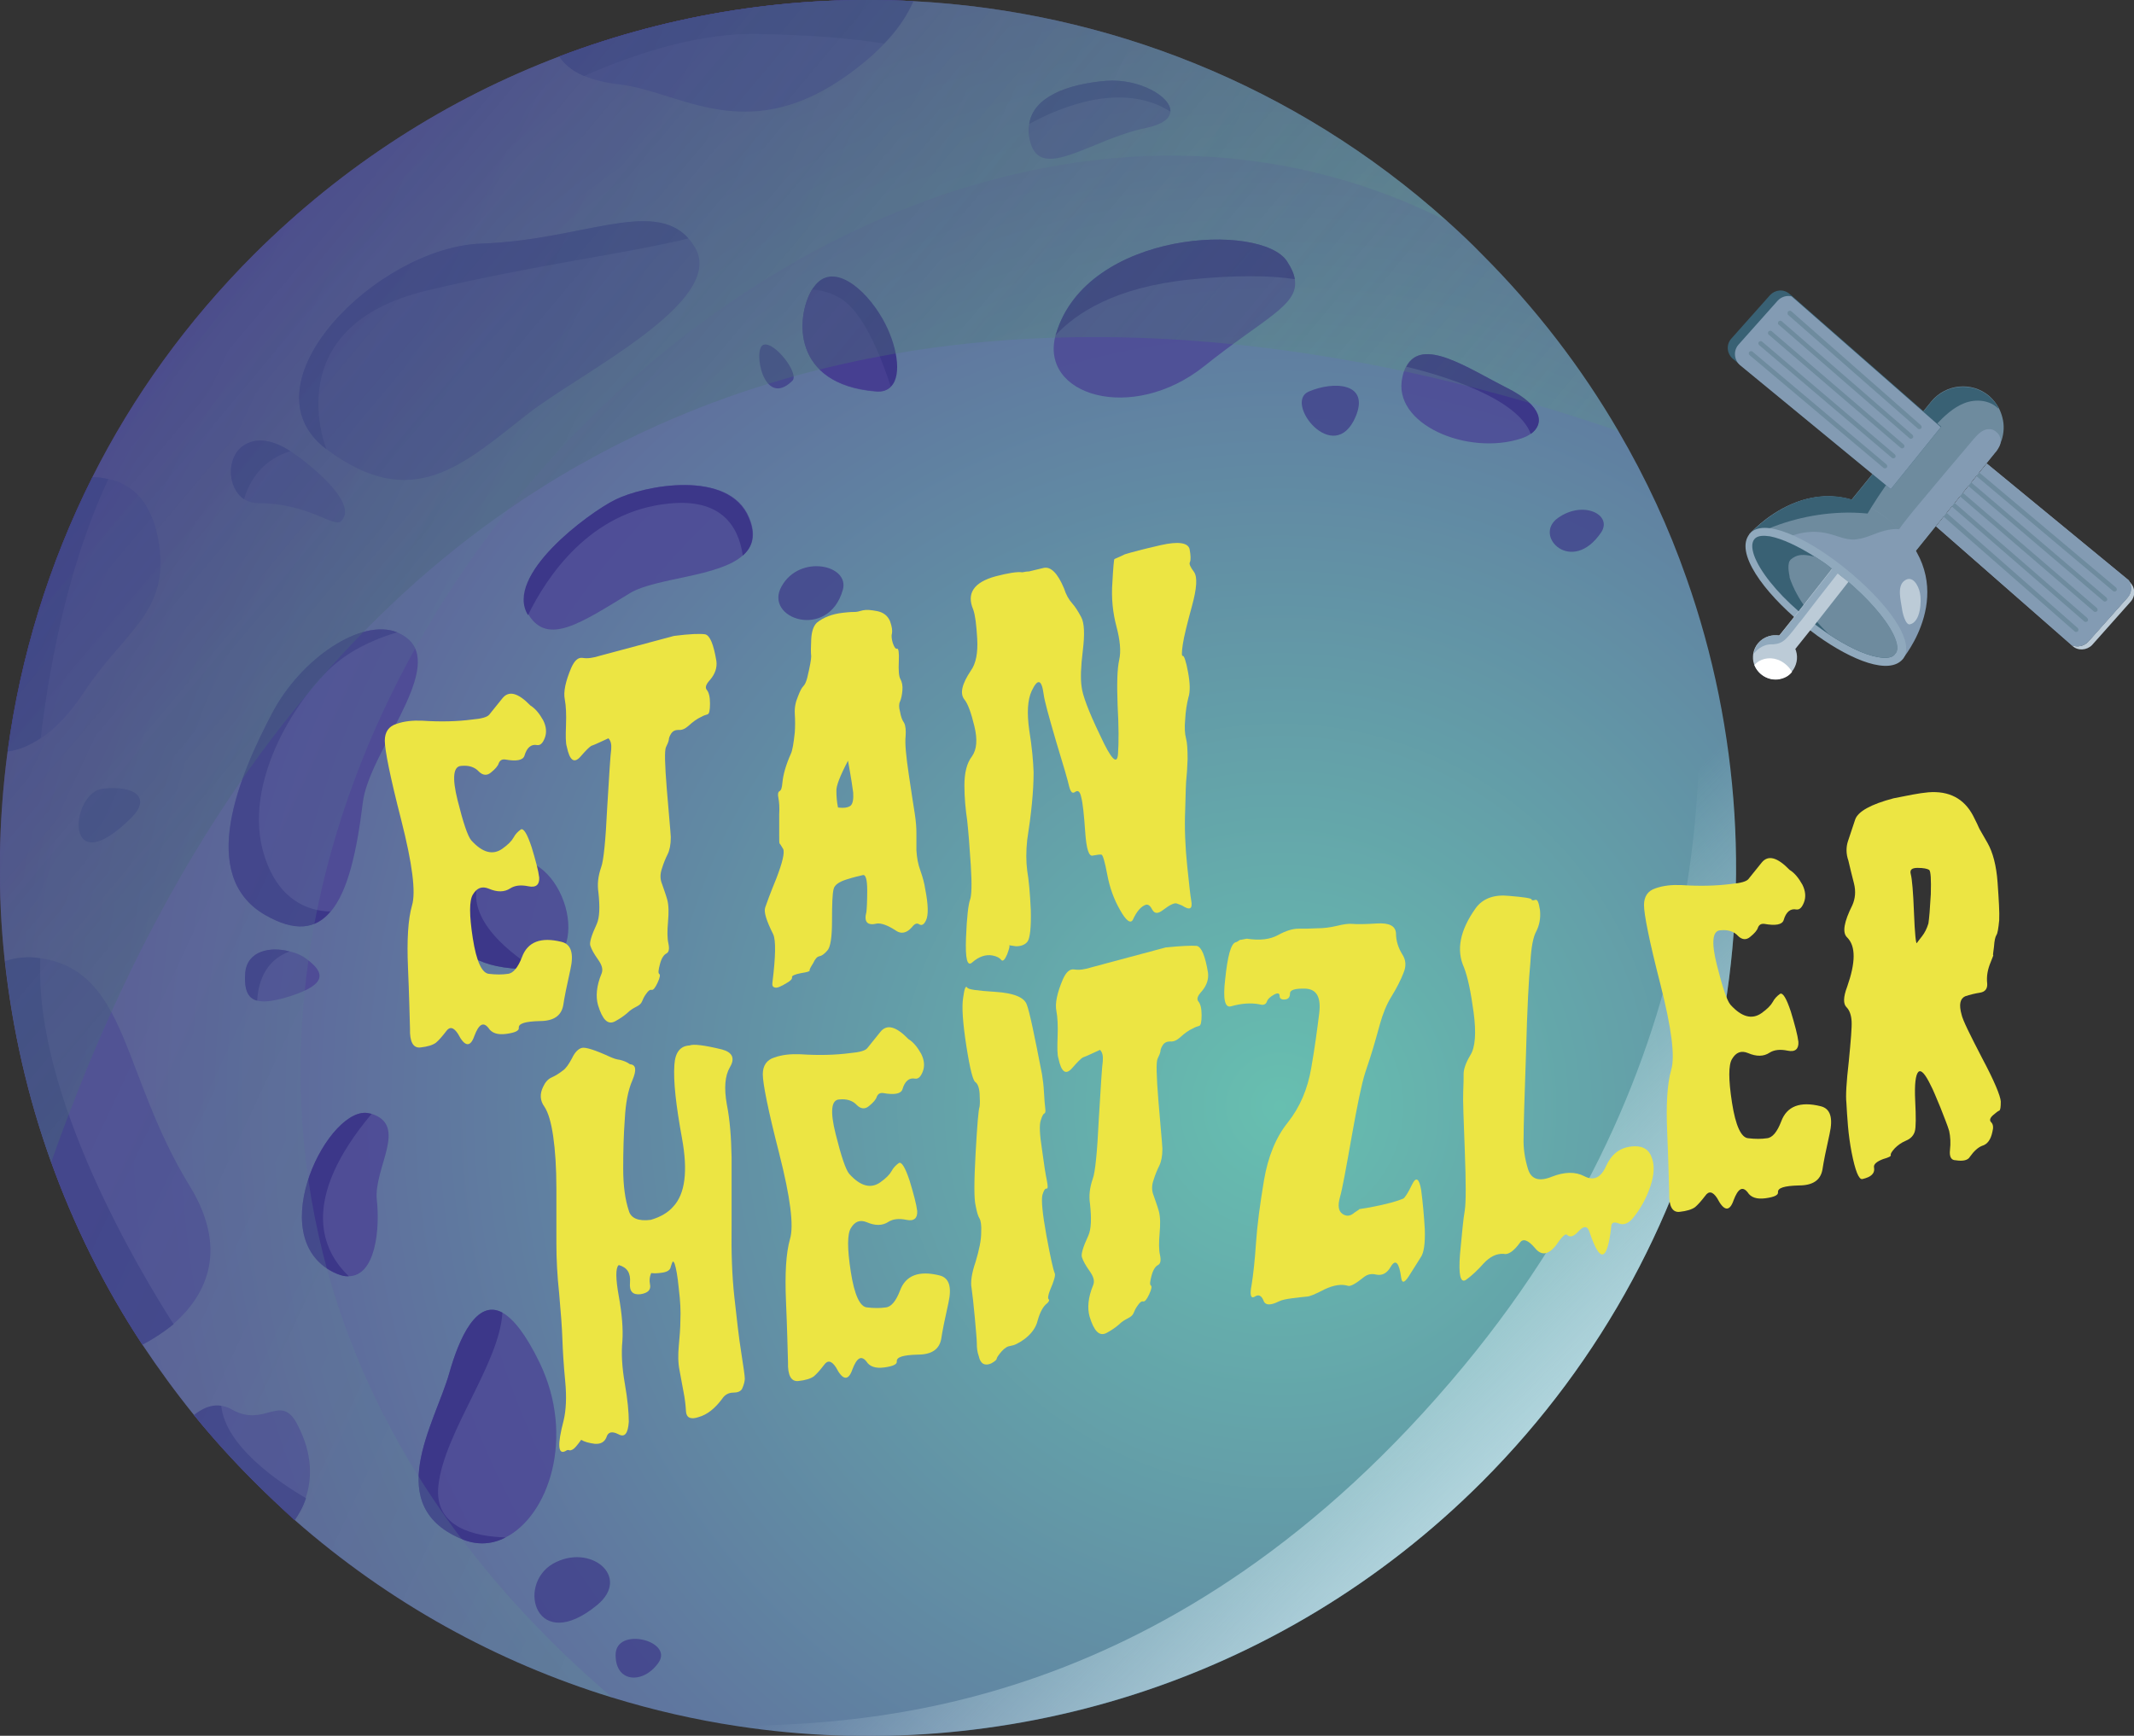 <?xml version="1.0" encoding="utf-8"?>
<!-- Generator: Adobe Illustrator 28.1.0, SVG Export Plug-In . SVG Version: 6.00 Build 0)  -->
<svg version="1.1" id="Calque_1" xmlns="http://www.w3.org/2000/svg" xmlns:xlink="http://www.w3.org/1999/xlink" x="0px" y="0px"
	 viewBox="0 0 533.5 434" style="enable-background:new 0 0 533.5 434;" xml:space="preserve">
<rect x="0" y="0" width="533.5" height="434" fill="#333333" stroke="none"/>
<style type="text/css">
	.st0{fill:url(#SVGID_1_);}
	.st1{fill:#3C3789;}
	.st2{fill:#494294;}
	.st3{opacity:0.75;}
	.st4{opacity:0.7;}
	.st5{opacity:0.35;fill:url(#SVGID_00000128455661588820153360000008613404255398907812_);}
	.st6{opacity:0.55;fill:url(#SVGID_00000096759178065398981800000002457934798236076426_);}
	.st7{fill:url(#SVGID_00000023966977086824912810000015546817150472196744_);}
	.st8{fill:#ECE543;}
	.st9{fill:#6E8B9E;}
	.st10{fill:#BCCBD7;}
	.st11{fill:#839BB3;}
	.st12{fill:#396174;}
	.st13{fill:#90A9BD;}
	.st14{fill:#FFFFFF;}
</style>
<g>
	
		<radialGradient id="SVGID_1_" cx="250.425" cy="192.719" r="382.577" gradientTransform="matrix(-0.707 0.707 -0.707 -0.707 633.276 235.795)" gradientUnits="userSpaceOnUse">
		<stop  offset="0" style="stop-color:#67BFB0"/>
		<stop  offset="1" style="stop-color:#593D91"/>
	</radialGradient>
	<path class="st0" d="M63.6,370.5c-5.4-5.4-10.4-10.9-15.1-16.7c-4.6-5.7-8.9-11.6-12.9-17.6c-9.5-14.4-17.1-29.8-22.8-45.6
		c-5.9-16.3-9.7-33.2-11.6-50.3c-1.9-17.4-1.6-35,0.7-52.4c3.2-23.7,10.3-46.9,21.2-68.6c10.1-20.1,23.6-38.9,40.4-55.7
		C86,41.2,112,24.7,139.9,14.1c28.4-10.8,58.6-15.4,88.5-13.8c48,2.5,95.3,20.8,133.4,55c3,2.7,5.9,5.4,8.7,8.3
		c13.5,13.5,24.9,28.4,34.1,44.2c6.9,11.8,12.6,24.1,17,36.7c27,76.4,10,164.8-51.1,226c-50.7,50.7-120.2,71.1-186.1,61.1
		c-10.6-1.6-21.1-4-31.5-7.2c-28.6-8.8-55.6-23.6-79.3-44.4C70.2,376.9,66.9,373.8,63.6,370.5z"/>
	<g>
		<path class="st1" d="M203,72.4c0.2-0.3,0.3-0.5,0.5-0.7c4.5-6.3,12.6,0,17.2,8.1c3.5,6.2,4.9,13.9,2.1,16.8
			c-0.9,0.9-2.1,1.4-3.9,1.2C197.9,96.1,198.9,79.3,203,72.4z"/>
		<path class="st2" d="M139.9,14.1c28.4-10.8,58.6-15.4,88.5-13.8c-1.6,3.6-3.9,7.1-7.3,10.6c-1,1-2,2-3.1,3
			c-28.9,25.3-46.9,9-63.2,7.2c-3.7-0.4-6.5-1.2-8.7-2.1C142.8,17.6,140.9,15.7,139.9,14.1z"/>
		<g class="st3">
			<path class="st2" d="M120.4,60.9c24.6-0.8,42.8-11.3,51.7-1.3c0.6,0.6,1.1,1.4,1.6,2.2c8.1,13.5-28.4,31.3-41.5,41.5
				c-16.2,12.6-28.9,25.3-50.6,9C60,96.1,94.3,61.8,120.4,60.9z"/>
			<path class="st2" d="M68.1,178.2c7.2-13.6,22.2-23.7,31.2-20.1c1.1,0.5,2.2,1.1,3.1,2c8.1,8.1-10.2,28.1-11.7,40.6
				c-1.5,12.2-3.7,22.1-8,27.2c-3.7,4.4-8.9,5.2-16.4,0.8C49.1,218.8,59.9,193.6,68.1,178.2z"/>
			<path class="st2" d="M112.3,343.4c2.5-8.9,6.9-18.7,13.3-15.2c2.7,1.5,5.8,5.3,9.3,12.5c9,18.7,2.2,38.3-8.5,43.7
				c-3.2,1.7-6.9,2-10.5,0.6C95.2,376.8,108.7,356,112.3,343.4z"/>
			<path class="st2" d="M263.9,83.8c0-0.1,0-0.2,0.1-0.3c7.7-26,51.5-28,57.8-18.1c1.1,1.7,1.7,3.1,1.9,4.4
				c1.1,6.5-7.6,9.7-22.7,21.8C283,105.9,259.8,98.9,263.9,83.8z"/>
			<path class="st2" d="M350.6,94.3c0.2-1,0.5-1.9,0.9-2.6c4-7.6,15.4,0.4,25.2,5.3c9.1,4.6,9.3,9.1,5.9,11.5
				c-0.6,0.5-1.4,0.8-2.2,1.1C366.9,114.1,347.9,106,350.6,94.3z"/>
			<path class="st2" d="M2,187.9c3.2-23.7,10.3-46.9,21.2-68.6c1.4,0,2.7,0.2,4,0.5c5.2,1.1,10,4.8,12,13.4
				c4.5,19.4-8.1,24.4-18.1,39.7c-3.7,5.7-7.4,9.4-10.9,11.7C7.2,186.5,4.4,187.5,2,187.9z"/>
			<path class="st2" d="M35.6,336.2c-19.3-29.3-30.7-62.3-34.3-95.9c2.8-0.9,5.7-1.2,8.8-0.7c0.1,0,0.2,0,0.3,0
				c21.7,3.6,19.9,28.9,37,56.9c10.4,16.9,3.2,28.2-4,34.5C40.4,333.5,37.4,335.3,35.6,336.2z"/>
			<path class="st2" d="M63.6,370.5c-5.4-5.4-10.4-10.9-15.1-16.7c1.9-1.5,4.2-2.7,6.8-2.3c0.9,0.1,1.8,0.4,2.8,1
				c8.1,4.5,12.1-4.3,16.2,3.6c4.1,7.7,3.6,14.1,2.1,18.5c-0.8,2.5-2,4.3-2.8,5.5C70.2,376.9,66.9,373.8,63.6,370.5z"/>
			<path class="st2" d="M132.2,153.8C132.1,153.8,132.1,153.8,132.2,153.8c-6.2-10,15-25.6,21.7-28.9c7.2-3.6,28.4-7.6,33.4,4.5
				c1.8,4.3,0.9,7.3-1.5,9.4c-6,5.5-21.8,5.6-28.3,9.5C145.2,155.8,137,161.4,132.2,153.8z"/>
			<path class="st2" d="M257.6,35.6c-0.5-1.7-0.6-3.2-0.3-4.6c1-6.8,9.6-10,19.3-10.8c8.1-0.6,16.2,3.9,16,7.7
				c-0.1,1.7-1.9,3.2-6.1,4.1C273,34.7,260.3,45.5,257.6,35.6z"/>
			<path class="st2" d="M61.4,243.2c0.5-5.5,6.3-6.6,11.1-5.3c1.7,0.4,3.2,1.1,4.3,2c4.5,3.4,4.8,6.2-4,9.1
				c-3.8,1.2-6.6,1.7-8.4,1.2C61.9,249.6,61,247.4,61.4,243.2z"/>
			<path class="st2" d="M92.4,278.4c0.2,0,0.3,0.1,0.5,0.1c9.2,2.9,0.5,13.5,1.3,21.5c0.8,7-0.2,19.1-7.1,19.1c-1.1,0-2.4-0.3-3.8-1
				C65.4,309.1,82.5,275.7,92.4,278.4z"/>
			<path class="st2" d="M60.9,111.4c1.9-1.3,5.6-2.5,11.7,1.4c0.6,0.4,1.2,0.8,1.9,1.3c7.2,5.4,14.4,12.6,10.8,16.2
				c-1.8,1.8-8.1-4.5-20.8-4.5c-1.4,0-2.5-0.4-3.5-1C56.8,122,56.5,114.3,60.9,111.4z"/>
			<path class="st2" d="M120.7,218.1c1.8-1.3,3.9-2.3,6-2.9c14-3.5,22.8,25.3,6.9,27c-0.5,0.1-1,0.1-1.5,0.1
				C107.6,242.3,110.4,225.4,120.7,218.1z"/>
			<path class="st2" d="M203,72.4c2.1,0.1,4.5,0.7,6.8,2c6.5,3.6,11.2,17,12.9,22.3c-0.9,0.9-2.1,1.4-3.9,1.2
				C197.9,96.1,198.9,79.3,203,72.4z"/>
		</g>
		<g class="st4">
			<path class="st1" d="M198.1,95.2c1.8-1.8-4.5-9.9-7.2-9C188.1,87,190.8,102.4,198.1,95.2z"/>
			<path class="st1" d="M149.3,401.3c8.6-7.1-1.8-15.6-11.1-10.3C129,396.4,134.1,413.8,149.3,401.3z"/>
			<path class="st1" d="M32.9,204.4c4.9-4.9,0.9-8.1-7.2-7.2C17.5,198.1,15.7,221.5,32.9,204.4z"/>
			<path class="st1" d="M338.9,104.2c3.6-8.5-5.4-9-11.7-6.3C320.8,100.6,333.5,116.8,338.9,104.2z"/>
			<path class="st1" d="M400.3,133.1c2.9-4.4-4.5-8.1-10.8-3.6C383.1,134,393,143.9,400.3,133.1z"/>
			<path class="st1" d="M164.7,415.6c3.6-5.4-10.8-9-10.8-1.8S161.1,421,164.7,415.6z"/>
			<path class="st1" d="M210.7,147.5c1.8-6.3-10.8-9-15.3-0.9C190.8,154.7,207.1,160.2,210.7,147.5z"/>
		</g>
		<g>
			<path class="st1" d="M61,124.8c-4.2-2.8-4.5-10.5-0.1-13.4c1.9-1.3,5.6-2.5,11.7,1.4C65.5,115,62.4,120.2,61,124.8z"/>
			<g>
				<path class="st1" d="M376.8,97c9.1,4.6,9.3,9.1,5.9,11.5c-3.4-9.1-22.3-14.7-31.1-16.8C355.5,84.1,366.9,92,376.8,97z"/>
				<path class="st1" d="M257.3,31c1-6.8,9.6-10,19.3-10.8c8.1-0.6,16.2,3.9,16,7.7C280.7,20.4,265.5,26.5,257.3,31z"/>
				<path class="st1" d="M263.9,83.8c0-0.1,0-0.2,0.1-0.3c7.7-26,51.5-28,57.8-18.1c1.1,1.7,1.7,3.1,1.9,4.4
					c-5.9-0.9-14.4-1.1-26.3,0.1C278.8,71.8,269,78.3,263.9,83.8z"/>
				<path class="st1" d="M187.2,129.5c1.8,4.3,0.9,7.3-1.5,9.4c-1.1-7.6-5.6-14.3-18.4-13c-19.9,1.9-30.7,18.5-35.3,27.9
					c-6.1-9.9,15.1-25.5,21.7-28.8C161.1,121.3,182.2,117.3,187.2,129.5z"/>
				<path class="st1" d="M81.6,112.3C60,96.1,94.3,61.8,120.4,60.9c24.6-0.8,42.8-11.3,51.7-1.3c-13.7,3.5-38.8,6.7-65.2,13
					C69,81.6,81.6,112.3,81.6,112.3z"/>
				<path class="st1" d="M120.7,218.1c-6.1,10,5.8,19.6,13,24.1c-0.5,0.1-1,0.1-1.5,0.1C107.6,242.3,110.4,225.4,120.7,218.1z"/>
				<path class="st1" d="M66.3,228.8c-17.2-9.9-6.3-35.2,1.8-50.6c7.2-13.6,22.2-23.7,31.2-20.1c-4.4,1.3-10.2,3.6-15,7.5
					c-9,7.2-24.4,29.8-18.1,48.7c3.6,10.9,10.9,13.5,16.4,13.6C79,232.3,73.8,233.1,66.3,228.8z"/>
				<path class="st1" d="M64.3,250.2c-2.4-0.6-3.3-2.8-3-7c0.5-5.5,6.3-6.6,11.1-5.3C66,240.2,64.5,246.2,64.3,250.2z"/>
				<path class="st1" d="M83.4,318.1c-18.1-9-0.9-42.4,9-39.7c0.2,0,0.3,0.1,0.5,0.1c-18.1,21.6-12.4,34.2-5.7,40.6
					C86.1,319.2,84.8,318.8,83.4,318.1z"/>
				<path class="st1" d="M112.3,343.4c2.5-8.9,6.9-18.7,13.3-15.2c-0.7,12.7-14.5,29.8-16,43.2c-1.2,10.7,9.4,12.8,16.8,13
					c-3.2,1.7-6.9,2-10.5,0.6C95.2,376.8,108.7,356,112.3,343.4z"/>
				<path class="st1" d="M146,19c-3.3-1.4-5.1-3.2-6.2-4.9c28.4-10.8,58.6-15.4,88.5-13.8c-1.6,3.6-3.9,7.1-7.3,10.6
					c-8-1.3-18.4-2.2-32-2.4C176.1,8.3,161.3,12.3,146,19z"/>
				<path class="st1" d="M10.2,184.5c-3,2.1-5.9,3.1-8.3,3.4c3.2-23.7,10.3-46.9,21.2-68.6c1.4,0,2.7,0.2,4,0.5
					C16.2,142.9,11.8,170.5,10.2,184.5z"/>
				<path class="st1" d="M35.6,336.2c-19.3-29.3-30.7-62.3-34.3-95.9c2.8-0.9,5.7-1.2,8.8-0.7c-1.7,34.4,25.3,79,33.3,91.5
					C40.4,333.5,37.4,335.3,35.6,336.2z"/>
				<path class="st1" d="M63.6,370.5c-5.4-5.4-10.4-10.9-15.1-16.7c1.9-1.5,4.2-2.7,6.8-2.3c1.1,10.1,14.2,19,21.2,23.1
					c-0.8,2.5-2,4.3-2.8,5.5C70.2,376.9,66.9,373.8,63.6,370.5z"/>
			</g>
		</g>
	</g>
	
		<linearGradient id="SVGID_00000124157829191931110070000017789716056148232332_" gradientUnits="userSpaceOnUse" x1="392.191" y1="614.07" x2="228.786" y2="163.43" gradientTransform="matrix(-0.707 0.707 -0.707 -0.707 633.276 235.795)">
		<stop  offset="0" style="stop-color:#494294"/>
		<stop  offset="1" style="stop-color:#6DBD93;stop-opacity:0.5"/>
	</linearGradient>
	<path style="opacity:0.35;fill:url(#SVGID_00000124157829191931110070000017789716056148232332_);" d="M63.6,370.5
		c-5.4-5.4-10.4-10.9-15.1-16.7c-4.6-5.7-8.9-11.6-12.9-17.6c-19.3-29.3-30.7-62.3-34.3-95.9c-1.9-17.4-1.6-35,0.7-52.4
		c3.2-23.7,10.3-46.9,21.2-68.6c10.1-20.1,23.6-38.9,40.4-55.7C86,41.2,112,24.7,139.9,14.1c28.4-10.8,58.6-15.4,88.5-13.8
		c48,2.5,95.3,20.8,133.4,55C189-32.1-50.2,250.4,153,424.4c-28.6-8.8-55.6-23.6-79.3-44.4C70.2,376.9,66.9,373.8,63.6,370.5z"/>
	
		<linearGradient id="SVGID_00000163049554105492564810000016767077351638757767_" gradientUnits="userSpaceOnUse" x1="289.328" y1="570.793" x2="259.541" y2="230.366" gradientTransform="matrix(-0.707 0.707 -0.707 -0.707 633.276 235.795)">
		<stop  offset="0" style="stop-color:#3C3789"/>
		<stop  offset="1" style="stop-color:#58B35E;stop-opacity:0.2"/>
	</linearGradient>
	<path style="opacity:0.55;fill:url(#SVGID_00000163049554105492564810000016767077351638757767_);" d="M12.8,290.6
		c-5.9-16.3-9.7-33.2-11.6-50.3c-1.9-17.4-1.6-35,0.7-52.4c3.2-23.7,10.3-46.9,21.2-68.6c10.1-20.1,23.6-38.9,40.4-55.7
		C86,41.2,112,24.7,139.9,14.1c28.4-10.8,58.6-15.4,88.5-13.8c48,2.5,95.3,20.8,133.4,55c3,2.7,5.9,5.4,8.7,8.3
		c13.5,13.5,24.9,28.4,34.1,44.2C309.1,74.8,102.1,37.8,12.8,290.6z"/>
	
		<linearGradient id="SVGID_00000154402102960864189920000001609399802979061376_" gradientUnits="userSpaceOnUse" x1="269.751" y1="57.282" x2="270.383" y2="178.084" gradientTransform="matrix(-0.707 0.707 -0.707 -0.707 633.276 235.795)">
		<stop  offset="0" style="stop-color:#CAE8EF"/>
		<stop  offset="1" style="stop-color:#D5ECF3;stop-opacity:0"/>
	</linearGradient>
	<path style="fill:url(#SVGID_00000154402102960864189920000001609399802979061376_);" d="M184.4,431.6c30.9-0.8,108.7-2.1,181.5-90
		c66-79.7,61.8-161,55.7-197.1c27,76.4,10,164.8-51.1,226C319.8,421.2,250.2,441.5,184.4,431.6z"/>
</g>
<g>
	<path class="st8" d="M135.8,180.1c0.8,1.6,0.9,3.1,0.4,4.4c-0.5,1.3-1.1,1.9-1.9,1.8c-1.5-0.3-2.6,0.6-3.2,2.7
		c-0.4,1.1-2,1.4-4.8,0.9c-0.8-0.1-1.3,0.2-1.6,0.9c-0.2,0.7-0.9,1.5-1.9,2.3c-1,0.9-2.1,0.8-3.1-0.2c-1-1.1-2.5-1.6-4.4-1.4
		c-2,0.1-2.3,3-0.9,8.6c1.4,5.6,2.5,8.9,3.4,10c2.8,3.1,5.4,3.8,7.8,2.1c1.4-1,2.3-1.9,2.8-2.8c0.4-0.8,1.1-1.5,1.8-2
		c0.7-0.4,1.6,1.1,2.7,4.4c1,3.3,1.7,5.9,1.9,7.6c0.1,1.8-0.8,2.6-2.7,2.2c-1.9-0.4-3.4-0.2-4.5,0.5c-1.5,1-3.3,1-5.4,0.1
		c-1.7-0.7-3-0.2-4,1.5c-0.9,1.5-0.9,5.1,0,10.9c0.9,5.8,2.3,8.8,4.1,8.9c1.7,0.2,3.3,0.2,4.6,0c1.4-0.1,2.6-1.6,3.6-4.2
		c1.4-3.8,4.7-5.1,9.9-3.8c2.4,0.6,3.1,2.9,2.2,6.9c-0.9,4-1.5,7-1.8,9c-0.5,2.6-2.4,3.9-5.9,3.9c-3.6,0.1-5.3,0.6-5.2,1.7
		c0.1,0.7-0.9,1.2-3.1,1.5c-2.2,0.3-3.7-0.2-4.5-1.5c-1.3-1.6-2.4-0.9-3.5,2c-1,2.9-2.4,2.8-4.1-0.5c-1.1-1.7-2.1-1.9-3-0.6
		c-1,1.3-1.8,2.2-2.5,2.8c-0.8,0.6-2.1,1-3.9,1.2c-1.8,0.2-2.7-1.4-2.6-4.7c-0.1-3.2-0.2-8.3-0.5-15.2c-0.3-6.9,0-12.1,1-15.6
		c1-3.3,0.1-10.4-2.7-21.4c-2.8-10.9-4.1-17.5-4.1-19.8c0-2.2,1-3.6,2.9-4.2c2-0.7,4.1-0.9,6.5-0.8c4.6,0.3,8.7,0.2,12.5-0.3
		c2.3-0.2,3.7-0.6,4.2-1.2c0.5-0.6,1.6-2,3.3-4.1c1.6-2,3.9-1.4,7,1.8C133.9,177.2,134.9,178.5,135.8,180.1"/>
	<path class="st8" d="M176.3,158.6c1.2,0.3,2.1,2.5,2.8,6.7c0.2,1.6-0.3,3.2-1.6,4.7c-1,1.1-1.3,1.9-0.8,2.5
		c0.5,0.6,0.8,1.7,0.8,3.4c0,1.7-0.2,2.6-0.6,2.7c-0.4,0.1-1,0.3-1.7,0.7c-0.9,0.4-1.9,1.1-3.1,2.2c-0.8,0.7-1.6,1.1-2.5,1
		c-0.8,0-1.4,0.3-1.8,0.9c-0.4,0.6-0.6,1.2-0.6,1.6c-0.1,0.5-0.3,1-0.7,1.8c-0.4,0.8-0.3,4.3,0.2,10.5c0.5,6.2,0.9,10.2,1,12
		c0,1.9-0.3,3.3-0.8,4.3c-0.5,1-1,2.2-1.4,3.5c-0.5,1.4-0.5,2.7,0,3.9c0.4,1.2,0.9,2.5,1.3,3.9c0.4,1.5,0.4,3.3,0.2,5.6
		c-0.2,2.3-0.2,4.1,0.1,5.4c0.3,1.4,0.1,2.2-0.5,2.5c-0.6,0.3-1.2,1.1-1.6,2.6c-0.4,1.5-0.5,2.3-0.2,2.5c0.3,0.2,0.2,0.9-0.4,2.2
		c-0.6,1.3-1.1,1.9-1.5,1.8c-0.4-0.1-0.8,0.2-1.3,0.9c-0.6,0.8-0.9,1.5-1.1,2c-0.2,0.5-0.6,0.9-1.4,1.3c-0.8,0.4-1.6,0.9-2.3,1.6
		c-0.8,0.7-1.8,1.4-3.1,2.1c-1.8,0.9-3.1-0.5-4.2-4.1c-0.6-2.1-0.4-4.8,0.9-7.9c0.4-1,0.1-2.1-0.9-3.5s-1.6-2.5-1.9-3.4
		c-0.3-0.7,0.2-2.5,1.6-5.5c0.7-1.6,0.8-4.2,0.4-7.9c-0.3-2-0.1-4,0.7-6.3c0.6-1.6,1.1-6.6,1.5-14.9c0.5-8.3,0.8-13.2,1-14.5
		c0.1-1.3-0.1-2.2-0.7-2.8c-2,0.9-3.4,1.6-4.3,1.9c-0.5,0.3-1.4,1.2-2.7,2.7c-1.6,1.8-2.7,0.9-3.4-2.5c-0.3-0.9-0.3-2.7-0.2-5.4
		c0.1-2.7,0-4.8-0.3-6.4c-0.4-1.9,0.2-4.6,1.6-7.9c0.8-1.8,1.7-2.7,2.9-2.5c1.2,0.2,2.6,0,4.5-0.6c1.8-0.5,7.9-2.1,18.3-4.9
		C172.4,158.5,175,158.4,176.3,158.6"/>
	<path class="st8" d="M193.3,233.6c-1.7-3.4-2.4-5.6-2-6.7c0.3-0.9,1.2-3.4,2.8-7.3c1.5-3.9,2.1-6.4,1.7-7.3
		c-0.5-0.9-0.8-1.3-0.9-1.4c-0.1-0.1-0.1-0.8-0.1-2.3c0-1.4,0-3.1,0-4.9c0.1-1.8,0-3.2-0.2-4.2c-0.2-0.9-0.1-1.5,0.3-1.7
		c0.4-0.2,0.6-0.9,0.7-2.1c0.2-2.1,0.9-4.5,2.1-7.2c0.4-0.8,0.7-2.6,1-5.4c0.1-1.5,0.1-3,0-4.6c-0.1-1.6,0.2-3,0.8-4.4
		c0.5-1.3,0.9-2.1,1.3-2.5c0.4-0.4,0.7-1,1-2.1c0.7-2.9,1-4.7,1-5.4c-0.1-0.9-0.1-2.3,0-4.2c0.1-1.9,0.5-3.3,1.4-4.2
		c1.6-1.3,3.8-2.2,6.6-2.5c1.7-0.2,2.6-0.2,3-0.2c0.3,0,0.9-0.1,1.9-0.4c0.9-0.2,2.1-0.1,3.6,0.2c1.5,0.3,2.6,1.1,3.2,2.5
		c0.5,1.4,0.6,2.3,0.5,3c-0.2,0.6-0.1,1.5,0.2,2.5c0.4,1.1,0.7,1.5,1.1,1.4c0.3-0.1,0.5,0.9,0.4,3.1c-0.1,2.3,0,3.8,0.4,4.5
		c0.4,0.7,0.6,1.7,0.5,2.8c-0.1,1.2-0.3,2.1-0.6,2.8c-0.3,0.6-0.3,1.5,0,2.5c0.2,1.2,0.5,2.1,1,2.8c0.4,0.7,0.5,1.9,0.4,3.4
		c-0.2,1.7,0.1,4.9,0.8,9.6c0.7,4.7,1.2,8,1.5,9.8c0.3,2,0.4,3.5,0.4,4.8c0,1.2,0,2.7,0,4.3c0.1,1.8,0.4,3.5,1,5.1
		c0.6,1.7,1,3.2,1.2,4.6c0.8,4,0.8,6.6,0.2,7.8c-0.5,1.1-1.1,1.4-1.7,1c-0.6-0.4-1.2-0.1-1.8,0.7c-1.3,1.5-2.7,1.8-4,0.9
		c-2.1-1.4-3.7-1.9-4.7-1.8c-2.4,0.6-3.4-0.3-2.7-2.9c0.1-0.9,0.2-2.7,0.2-5.4c0-2.7-0.4-4-1.1-3.8c-0.9,0.2-2.2,0.5-4.1,1.1
		c-1.9,0.6-3,1.4-3.2,2.4c-0.3,1.1-0.4,3.7-0.4,7.9c0,4.2-0.4,6.7-1.2,7.5c-0.8,0.9-1.4,1.3-2,1.4c-0.5,0.1-1,0.6-1.5,1.7
		c-0.7,1.1-1,1.7-0.9,1.9c0.1,0.1-0.6,0.4-2.1,0.6c-1.6,0.3-2.4,0.7-2.3,1c0.1,0.4-0.3,0.9-1.2,1.4c-1.6,1-2.6,1.4-3.1,1.2
		c-0.5-0.1-0.7-0.5-0.6-1.2C193.9,239.3,194,235.1,193.3,233.6 M209.1,197.8c0,1.3,0.1,2.7,0.4,4.1c1.6,0.2,2.6,0,3.2-0.5
		c0.5-0.5,0.7-1.6,0.6-3.2c-0.1-0.9-0.5-3.6-1.3-8C210,194,209,196.6,209.1,197.8"/>
	<path class="st8" d="M257.2,142.9c-0.5,0.1,0.8-0.2,3.7-0.9c1.8-0.4,3.5,1.3,5.1,5.1c0.5,1.6,1.2,2.8,2,3.7c0.8,0.9,1.5,2,2.3,3.5
		c0.8,1.5,0.9,4.3,0.4,8.4c-0.5,4-0.6,7-0.3,9c0.2,2,1.7,6.1,4.6,12.1c2.8,6.1,4.3,7.6,4.5,4.7c0.2-2.8,0.2-6.9-0.1-12.2
		c-0.2-5.3-0.1-9.1,0.4-11.3c0.5-2.2,0.2-5-0.7-8.4c-0.9-3.4-1.3-7.1-1-11c0.2-3.8,0.4-5.8,0.5-5.8c0.1-0.1,1-0.4,2.6-1.2
		c1.6-0.5,4.6-1.3,9-2.3c4.4-1,6.8-0.6,7.2,1c0.3,1.6,0.3,2.7,0.1,3.2c-0.3,0.5,0.1,1.3,1,2.5c0.9,1.3,0.7,4.1-0.5,8.5
		c-1.2,4.4-2,7.6-2.3,9.6c-0.3,2-0.3,3,0,2.9c0.3-0.1,0.8,1.3,1.3,4c0.5,2.7,0.6,4.9,0.1,6.4c-0.4,1.6-0.7,3.4-0.8,5.4
		c-0.2,2.1-0.1,3.7,0.2,4.8c0.3,1.1,0.4,2.8,0.4,5.2c-0.1,2.5-0.2,4.1-0.3,4.8c-0.1,0.7-0.2,3.3-0.3,7.8c-0.2,4.6,0,9.3,0.5,14.1
		c0.5,4.8,0.8,7.6,1,8.6c0.4,2.2-0.3,2.6-2.3,1.3c-0.3-0.1-0.7-0.3-1.3-0.5c-0.6-0.2-1.7,0.3-3.4,1.6c-1.3,1-2.1,1-2.7,0
		c-0.5-1-1-1.4-1.6-1.3c-1.2,0.4-2.3,1.6-3.3,3.8c-0.6,1-1.7,0.2-3.2-2.5c-1.5-2.6-2.6-5.6-3.2-8.9c-0.6-3.2-1.1-4.8-1.4-4.9
		c-0.3-0.1-1,0-2.1,0.2c-1.1,0.4-1.7-1.6-2-5.9c-0.3-4.3-0.6-7.2-1-8.7c-0.3-1.4-0.8-1.8-1.5-1.3s-1.1,0.1-1.5-1.3
		c-0.3-1.4-1.4-5.2-3.3-11.4c-1.8-6.2-2.9-10.1-3.1-11.8c-0.5-3.7-1.5-3.9-3-0.7c-1,2.2-1.2,5.4-0.6,9.7c0.7,4.3,1,7.8,1.1,10.6
		c0,4.8-0.6,10.5-1.6,16.9c-0.3,2.8-0.3,5.4,0,7.7c0.4,2.3,0.7,5.6,0.9,9.9c0.1,4.3-0.2,6.9-0.8,7.8c-0.6,0.8-1.6,1.2-2.9,1.2
		c-1.3-0.2-1.9-0.3-1.7-0.2c0.2,0.1,0,0.8-0.5,2.2c-0.6,1.4-1.1,1.9-1.5,1.4c-0.4-0.5-1.1-0.9-2.2-1.1c-1.7-0.3-3.4,0.3-5,1.7
		c-1.3,1.2-1.8-0.8-1.6-6.1c0.2-5.3,0.6-8.4,1-9.5c0.4-1,0.5-3.9,0.2-8.6c-0.3-4.7-0.6-8.4-0.9-11.2c-0.4-2.7-0.7-5.7-0.7-8.8
		c0-3.2,0.6-5.6,1.9-7.3c1.2-1.7,1.4-4.2,0.6-7.5c-0.8-3.3-1.6-5.6-2.5-6.7c-1.2-1.5-0.6-3.9,1.6-7.2c1.3-1.8,1.8-4.5,1.6-8
		c-0.2-3.5-0.5-5.9-1-7.3c-1.7-4,0.1-6.8,5.6-8.3c3.1-0.8,5.4-1.2,6.7-1C256.9,142.8,257.5,142.9,257.2,142.9"/>
	<path class="st8" d="M135.8,271.7c0.5-1.1,1.2-1.9,2.1-2.3c0.9-0.4,1.9-1,2.9-1.8c0.7-0.5,1.4-1.5,2.2-3c0.7-1.5,1.6-2.4,2.5-2.6
		c0.9-0.2,3.2,0.5,6.9,2.2c0.9,0.4,1.7,0.7,2.6,0.8c0.8,0.2,1.7,0.5,2.5,1.1c1.5,0.1,1.7,1.4,0.6,4c-1.1,2.5-1.7,5.8-1.9,9.7
		c-0.3,4-0.4,8.1-0.4,12.4c0,4.3,0.5,7.8,1.4,10.5c0.5,1.9,2.4,2.7,5.5,2.3c2.4-0.7,4.3-1.8,5.6-3.3c3-3.2,3.7-8.9,2.2-17.1
		c-1.5-8.2-2.2-14.3-1.9-18.4c0.2-3.1,1.5-4.7,3.8-4.8c0.9-0.4,3.6-0.1,8.1,1c2.6,0.7,3.3,2.2,2,4.4c-1.3,2.2-1.5,5.3-0.8,9.3
		c0.8,4,1.1,8.4,1.2,13.3c0,4.9,0,10.6,0,17.1c-0.1,6.5,0.1,12.5,0.7,17.9c0.6,5.4,1.1,10,1.7,13.7c0.6,3.8,0.9,6,0.9,6.6
		c0,0.6-0.2,1.5-0.7,2.6c-0.4,0.6-1.1,0.9-2.2,0.9c-1.1,0-2.1,0.5-2.8,1.6c-1.8,2.4-3.7,3.9-5.8,4.5c-2,0.7-3.1,0.2-3.2-1.4
		c-0.1-1.7-0.3-3.3-0.6-4.8s-0.6-3.3-1-5.4c-0.4-1.9-0.4-4-0.2-6.2c0.2-2.2,0.4-4.4,0.4-6.5c0.1-2,0-4.6-0.4-7.8
		c-0.3-3.2-0.7-5.2-1-6.1c-0.1-0.3-0.2-0.6-0.5-0.7c-0.1,0.2-0.3,0.6-0.5,1.3c-0.1,0.8-0.8,1.3-2.1,1.5c-1.3,0.2-2.2,0.2-2.8,0.1
		c-0.4,0.9-0.5,1.8-0.3,2.8c0.3,1.4-0.5,2.2-2.4,2.5c-1.9,0.2-2.8-0.7-2.6-2.9c0.2-2.4-0.7-3.8-2.8-4.4l-0.1,0.1
		c-0.7,0.7-0.7,3.3,0.1,7.7c0.8,4.4,1.1,8.2,0.9,11.2c-0.3,3-0.1,6.6,0.6,10.6c0.7,4,1,7.2,1,9.6c-0.2,2.9-1,4-2.6,3.1
		c-1.6-0.8-2.6-0.6-3,0.8c-0.5,1.2-1.5,1.7-2.9,1.6c-1.5-0.2-2.6-0.5-3.4-1c-1,1.4-1.7,2.2-2.1,2.4c-0.4,0.2-0.7,0.3-0.9,0.2
		c-0.2-0.1-0.5-0.1-0.9,0.2c-1.9,1-2.1-1.5-0.5-7.6c0.6-2.5,0.8-5.8,0.4-9.9c-0.4-4.1-0.6-7.6-0.7-10.5c-0.1-3-0.4-6.7-0.8-11.3
		c-0.5-4.6-0.7-8.8-0.7-12.6s0-8.4,0-13.7c0-5.3-0.3-9.6-0.8-13.1c-0.5-3.4-1.2-5.9-2.2-7.4C135,275.2,134.9,273.5,135.8,271.7"/>
	<path class="st8" d="M230.3,263.5c0.8,1.6,0.9,3.1,0.4,4.4c-0.5,1.3-1.1,1.9-1.9,1.8c-1.5-0.3-2.6,0.6-3.2,2.7
		c-0.4,1.1-2,1.4-4.8,0.9c-0.8-0.1-1.3,0.2-1.6,0.9c-0.2,0.7-0.9,1.5-1.9,2.3c-1,0.9-2.1,0.8-3.1-0.2c-1-1.1-2.5-1.6-4.4-1.4
		c-2,0.1-2.3,3-0.9,8.6c1.4,5.6,2.5,8.9,3.4,10c2.8,3.1,5.4,3.8,7.8,2.1c1.4-1,2.3-1.9,2.8-2.8c0.4-0.8,1.1-1.5,1.8-2
		c0.7-0.4,1.6,1.1,2.7,4.4c1,3.3,1.7,5.9,1.9,7.6c0.1,1.8-0.8,2.6-2.7,2.2c-1.9-0.4-3.4-0.2-4.5,0.5c-1.5,1-3.3,1-5.4,0.1
		c-1.7-0.7-3-0.2-4,1.5c-0.9,1.5-0.9,5.1,0,10.9c0.9,5.8,2.3,8.8,4.1,8.9c1.7,0.2,3.3,0.2,4.6,0c1.4-0.1,2.6-1.6,3.6-4.2
		c1.4-3.8,4.7-5.1,9.9-3.8c2.4,0.6,3.1,2.9,2.2,6.9c-0.9,4-1.5,7-1.8,9c-0.5,2.6-2.4,3.9-5.9,3.9c-3.6,0.1-5.3,0.6-5.2,1.7
		c0.1,0.7-0.9,1.2-3.1,1.5c-2.2,0.3-3.7-0.2-4.5-1.5c-1.3-1.6-2.4-0.9-3.5,2c-1,2.9-2.4,2.8-4.1-0.5c-1.1-1.7-2.1-1.9-3-0.6
		c-1,1.3-1.8,2.2-2.5,2.8c-0.8,0.6-2.1,1-3.9,1.2c-1.8,0.2-2.7-1.4-2.6-4.7c-0.1-3.2-0.2-8.3-0.5-15.2c-0.3-6.9,0-12.1,1-15.6
		c1-3.3,0.1-10.4-2.7-21.4c-2.8-10.9-4.1-17.5-4.1-19.8c0-2.2,1-3.6,2.9-4.2c2-0.7,4.1-0.9,6.5-0.8c4.6,0.3,8.7,0.2,12.5-0.3
		c2.3-0.2,3.7-0.6,4.2-1.2c0.5-0.6,1.6-2,3.3-4.1c1.6-2,3.9-1.4,7,1.8C228.4,260.6,229.4,261.9,230.3,263.5"/>
	<path class="st8" d="M248.9,248c4.6,0.3,7.2,1.4,7.8,3.2c0.7,1.8,1.9,7.6,3.8,17.4c0.2,1.2,0.4,2.8,0.5,4.6
		c0.1,1.8,0.2,3.1,0.3,3.8c0.1,0.8,0.1,1.2-0.2,1.4c-0.3,0.1-0.6,0.7-0.9,1.7c-0.4,1.1-0.3,3.5,0.3,7.3c0.5,3.8,0.9,6.3,1.2,7.7
		c0.3,1.5,0.3,2.2-0.1,2.1c-0.3-0.1-0.7,0.5-1,1.6c-0.3,1.3,0,4.6,1,10.1c1,5.4,1.7,8.6,2.1,9.5c0.2,0.5-0.2,1.9-1.2,4.2
		c-0.5,1.3-0.6,2.1-0.3,2.3c0.2,0.2,0,0.7-0.8,1.3c-0.9,0.9-1.6,2.4-2.2,4.7c-0.6,1.6-1.7,2.9-3.2,4c-1.4,1-2.5,1.5-3.3,1.6
		c-0.8,0.1-1.5,0.5-2.3,1.4c-0.7,0.8-1.1,1.4-1.2,1.7c0,0.4-0.5,0.8-1.4,1.3c-1.6,0.7-2.7,0.1-3.1-1.8c-0.4-1.1-0.5-2.1-0.5-3.3
		c0-0.9-0.2-3-0.5-6.4c-0.3-3.4-0.6-5.8-0.8-7.3c-0.3-1.5,0-3.7,1-6.6c0.9-3,1.4-5.4,1.4-7.3c0.1-1.8-0.1-3-0.4-3.5
		c-0.4-0.6-0.7-1.7-1-3.3c-0.4-1.6-0.4-5.9,0-13s0.7-10.9,1-11.7c0.1-0.7,0.1-1.8,0-3.3c-0.1-1.5-0.5-2.4-1-2.8
		c-0.6-0.2-1.4-3.2-2.3-9c-0.9-5.8-1.2-9.9-0.8-12.2c0.3-2.2,0.6-3,1-2.5C241.9,247.4,244.3,247.7,248.9,248"/>
	<path class="st8" d="M299.2,236.5c1.2,0.3,2.1,2.5,2.8,6.7c0.2,1.6-0.3,3.2-1.6,4.7c-1,1.1-1.3,1.9-0.8,2.5
		c0.5,0.6,0.8,1.7,0.8,3.4c0,1.7-0.2,2.6-0.6,2.7c-0.4,0.1-1,0.3-1.7,0.7c-0.9,0.4-1.9,1.1-3.1,2.2c-0.8,0.7-1.6,1.1-2.5,1
		c-0.8,0-1.4,0.3-1.8,0.9c-0.4,0.6-0.6,1.2-0.6,1.6c-0.1,0.5-0.3,1-0.7,1.8c-0.4,0.8-0.3,4.3,0.2,10.5c0.5,6.2,0.9,10.2,1,12
		c0,1.9-0.3,3.3-0.8,4.3c-0.5,1-1,2.2-1.4,3.5c-0.5,1.4-0.5,2.7,0,3.9c0.4,1.2,0.9,2.5,1.3,3.9c0.4,1.5,0.4,3.3,0.2,5.6
		c-0.2,2.3-0.2,4.1,0.1,5.4c0.3,1.4,0.1,2.2-0.5,2.5c-0.6,0.3-1.2,1.1-1.6,2.6c-0.4,1.5-0.5,2.3-0.2,2.5c0.3,0.2,0.2,0.9-0.4,2.2
		c-0.6,1.3-1.1,1.9-1.5,1.8c-0.4-0.1-0.8,0.2-1.3,0.9c-0.6,0.8-0.9,1.5-1.1,2c-0.2,0.5-0.6,0.9-1.4,1.3c-0.8,0.4-1.6,0.9-2.3,1.6
		c-0.8,0.7-1.8,1.4-3.1,2.1c-1.8,0.9-3.1-0.5-4.2-4.1c-0.6-2.1-0.4-4.8,0.9-7.9c0.4-1,0.1-2.1-0.9-3.5c-1-1.4-1.6-2.5-1.9-3.4
		c-0.3-0.7,0.2-2.5,1.6-5.5c0.7-1.6,0.8-4.2,0.4-7.9c-0.3-2-0.1-4,0.7-6.3c0.6-1.6,1.1-6.6,1.5-14.9c0.5-8.3,0.8-13.2,1-14.5
		c0.1-1.3-0.1-2.2-0.7-2.8c-2,0.9-3.4,1.6-4.3,1.9c-0.5,0.3-1.4,1.2-2.7,2.7c-1.6,1.8-2.7,0.9-3.4-2.5c-0.3-0.9-0.3-2.7-0.2-5.4
		c0.1-2.7,0-4.8-0.3-6.4c-0.4-1.9,0.2-4.6,1.6-7.9c0.8-1.8,1.7-2.7,2.9-2.5c1.2,0.2,2.6,0,4.5-0.6c1.8-0.5,7.9-2.1,18.3-4.9
		C295.2,236.5,297.9,236.4,299.2,236.5"/>
	<path class="st8" d="M311.7,234.7c3.2,0.5,5.8,0.2,7.8-0.9c2-1.1,3.7-1.6,5.1-1.6c1.5,0,3,0,4.7-0.1c1.6,0,3.2-0.2,4.9-0.6
		c1.6-0.4,3-0.6,3.9-0.5c1,0.1,3,0.1,6.1-0.1c3.1-0.2,4.7,0.6,4.8,2.5c0,1.9,0.6,3.6,1.5,5.1c1,1.5,1.1,3,0.4,4.7
		c-0.7,1.8-1.7,3.8-3,5.9c-1.3,2.1-2.2,4.4-2.9,6.9c-0.7,2.6-1.3,4.6-1.7,6c-0.4,1.4-1.1,3.5-2,6.2c-0.9,2.8-2,8.2-3.4,16.1
		c-1.4,7.9-2.3,12.9-2.9,15c-0.6,2.1-0.4,3.5,0.6,4.2c1,0.7,2,0.6,3-0.3c1.1-0.7,1.5-1,1.2-0.9c-0.3,0.1,0.6-0.1,2.6-0.4
		c4.3-0.8,7-1.6,8.4-2.2c0.4-0.2,1.2-1.4,2.2-3.5c1-2.1,1.8-1.6,2.3,1.4c0.4,3.1,0.7,6.3,0.9,9.8c0.1,3.5-0.2,5.9-1.1,7.1
		c-0.9,1.4-1.8,2.9-2.9,4.6c-1.1,1.7-1.7,1.8-1.9,0.4c-0.5-3.8-1.4-4.8-2.6-2.8c-0.9,1.6-2.1,2.3-3.6,2c-1.2-0.3-2.2-0.1-3.1,0.6
		c-2.1,1.7-3.4,2.4-4,2.2c-1.6-0.5-3.6-0.2-5.9,0.9c-2.3,1.2-3.7,1.8-4.5,1.8c-0.9,0.1-2,0.2-3.5,0.4c-1.5,0.2-2.6,0.4-3.4,0.8
		c-2.2,1.1-3.5,1-3.9-0.4c-0.5-1.1-1.2-1.4-2.1-0.8c-1,0.6-1.3-0.4-0.8-2.9c0.4-2.5,0.8-6,1.1-10.5c0.3-4.5,1-9.7,2-15.7
		c1-5.9,3-10.8,6-14.5c3-3.8,4.9-8.3,5.8-13.5c0.9-5.1,1.5-9.7,2-13.7c0.5-4-0.6-6-3.3-6.2c-2.7-0.1-4,0.3-4,1.2
		c0,0.9-0.4,1.4-1.2,1.5c-0.9,0.1-1.4-0.2-1.4-0.9c0-0.7-0.5-0.8-1.4-0.3c-0.9,0.5-1.6,1.1-1.8,1.8c-0.3,0.7-0.9,0.9-1.9,0.6
		c-2.2-0.4-4.5-0.2-7,0.5c-1.6,0.5-2.1-1.8-1.5-6.8c0.6-5.7,1.4-8.8,2.6-9.2c0.2,0,0.5-0.2,1.1-0.6C310.4,235,311,234.8,311.7,234.7
		"/>
	<path class="st8" d="M382.9,224.9c0,0.2,0.3,0.3,0.9,0.1c0.6-0.2,0.9,0.7,1.2,2.6c0.2,2.1-0.2,3.8-0.9,5.2c-0.8,1.4-1.3,4-1.5,7.8
		c-0.4,3.9-0.8,11.4-1.1,22.8c-0.4,11.3-0.6,18.3-0.6,21c-0.1,2.7,0.3,5.3,1.1,7.9c0.8,2.6,2.8,3.2,6,1.9c3.1-1.2,5.8-1.3,8.1-0.1
		c2.3,1.2,4.1,0.4,5.4-2.5c1.3-2.9,3.3-4.5,6-4.9c2.7-0.4,4.5,0.4,5.3,2.4c0.9,2,0.8,4.5-0.2,7.5c-1,3-2.5,5.7-4.4,8
		c-1.1,1.3-2.3,1.8-3.5,1.3c-1.3-0.5-1.9-0.2-1.9,0.9c-1,8.7-2.8,9.1-5.4,1.3c-0.5-1.6-1.4-1.7-2.7-0.3c-1.3,1.4-2.2,1.7-3,0.9
		c-0.4-0.3-1.3,0.6-2.8,2.8c-1.9,2.3-3.6,2.5-5.2,0.5c-1.7-2-3-2.4-3.7-1.3c-1.6,2.2-3,3.1-4.1,2.8c-1.8-0.1-3.4,0.7-5,2.4
		c-1.5,1.7-3,3.1-4.4,4.1c-1.4,0.9-1.9-1.2-1.5-6.4c0.5-5.2,0.8-8.8,1.2-11c0.3-2,0.3-6.9,0-14.8c-0.3-7.9-0.5-12.8-0.4-14.8
		c0.1-1.9,0.1-3.5,0.1-4.5c0-1.1,0.5-2.7,1.7-4.7c1.2-1.9,1.5-5.5,0.8-10.7c-0.7-5.2-1.5-8.9-2.4-11.2c-2-4.4-1-9.3,2.9-14.8
		c1.8-2.5,4.7-3.5,8.4-3.1C381,224.3,382.9,224.6,382.9,224.9"/>
	<path class="st8" d="M450.6,221.2c0.8,1.6,0.9,3.1,0.4,4.4c-0.5,1.3-1.1,1.9-1.9,1.8c-1.5-0.3-2.6,0.6-3.2,2.7
		c-0.4,1.1-2,1.4-4.8,0.9c-0.8-0.1-1.3,0.2-1.6,0.9c-0.2,0.7-0.9,1.5-1.9,2.3c-1,0.9-2.1,0.8-3.1-0.2c-1-1.1-2.5-1.6-4.4-1.4
		c-2,0.1-2.3,3-0.9,8.6c1.4,5.6,2.5,8.9,3.4,10c2.8,3.1,5.4,3.8,7.8,2.1c1.4-1,2.3-1.9,2.8-2.8c0.4-0.8,1.1-1.5,1.8-2
		c0.7-0.4,1.6,1.1,2.7,4.4c1,3.3,1.7,5.9,1.9,7.6c0.1,1.8-0.8,2.6-2.7,2.2c-1.9-0.4-3.4-0.2-4.5,0.5c-1.5,1-3.3,1-5.4,0.1
		c-1.7-0.7-3-0.2-4,1.5c-0.9,1.5-0.9,5.1,0,10.9c0.9,5.8,2.3,8.8,4.1,8.9c1.7,0.2,3.3,0.2,4.6,0c1.4-0.1,2.6-1.6,3.6-4.2
		c1.4-3.8,4.7-5.1,9.9-3.8c2.4,0.6,3.1,2.9,2.2,6.9c-0.9,4-1.5,7-1.8,9c-0.5,2.6-2.4,3.9-5.9,3.9c-3.6,0.1-5.3,0.6-5.2,1.7
		c0.1,0.7-0.9,1.2-3.1,1.5c-2.2,0.3-3.7-0.2-4.5-1.5c-1.3-1.6-2.4-0.9-3.5,2c-1,2.9-2.4,2.8-4.1-0.5c-1.1-1.7-2.1-1.9-3-0.6
		c-1,1.3-1.8,2.2-2.5,2.8c-0.8,0.6-2.1,1-3.9,1.2c-1.8,0.2-2.7-1.4-2.6-4.7c-0.1-3.2-0.2-8.3-0.5-15.2c-0.3-6.9,0-12.1,1-15.6
		c1-3.3,0.1-10.4-2.7-21.4c-2.8-10.9-4.1-17.5-4.1-19.8c0-2.2,1-3.6,2.9-4.2c2-0.7,4.1-0.9,6.5-0.8c4.6,0.3,8.7,0.2,12.5-0.3
		c2.3-0.2,3.7-0.6,4.2-1.2c0.5-0.6,1.6-2,3.3-4.1c1.6-2,3.9-1.4,7,1.8C448.7,218.3,449.7,219.6,450.6,221.2"/>
	<path class="st8" d="M482.1,198.1c5.1-0.4,8.9,1.5,11.2,5.9c0.8,1.6,1.3,2.6,1.4,2.9c0.1,0.3,0.9,1.6,2.2,3.9
		c1.3,2.3,2.2,5.6,2.5,9.9c0.3,4.3,0.5,7.4,0.4,9.4c-0.2,2-0.4,3.3-0.7,3.7c-0.3,0.5-0.5,1.4-0.6,2.9c-0.2,1.5-0.3,2.2-0.2,2.1
		c0.1-0.1-0.1,0.5-0.6,1.7c-0.8,1.9-1.1,3.6-0.9,5.4c0.1,1.3-0.5,2.1-1.8,2.3c-1.3,0.2-2.5,0.5-3.7,0.9c-1.3,0.6-1.6,2.1-0.9,4.6
		c0.3,1.4,2.1,5,5.1,10.8c3.1,5.8,4.6,9.5,4.7,10.9c0,1.4-0.1,2.2-0.4,2.3c-0.3,0.1-0.8,0.5-1.5,1.1c-0.8,0.7-1,1.3-0.5,1.8
		c0.5,0.5,0.6,1.3,0.3,2.4c-0.4,1.9-1.2,3.1-2.6,3.5c-1,0.4-2,1.3-3,2.7c-0.5,0.9-1.7,1.2-3.6,0.9c-1.1,0-1.6-0.9-1.4-2.6
		c0.2-1.7,0.1-3.3-0.2-4.7c-0.4-1.4-1.2-3.3-2.2-5.9c-1.1-2.6-1.8-4.4-2.4-5.5c-1.4-2.9-2.4-4-3.1-3.4c-0.7,0.7-1,3.1-0.8,7.2
		c0.2,4.1,0.2,6.7-0.1,7.7c-0.3,1-1,1.8-2.2,2.3c-1.2,0.5-2.1,1.2-2.8,1.9c-0.8,0.9-1.1,1.4-1,1.7c0.1,0.3-0.5,0.6-1.9,1
		c-1.6,0.6-2.4,1.3-2.3,2c0.3,1.6-0.7,2.5-2.9,3c-0.9,0.2-1.8-2.1-2.7-6.7c-0.4-2.1-0.7-4.2-0.9-6.5c-0.2-2.2-0.3-4.2-0.4-5.9
		c-0.2-1.7,0-5.1,0.6-10.3c0.5-5.2,0.8-8.6,0.7-10.1c-0.1-1.5-0.5-2.7-1.3-3.5c-0.8-0.8-0.8-2.5,0.2-5.1c2.1-6,2.2-10.1,0-12.3
		c-1.3-1.2-0.8-3.9,1.3-8.1c0.7-1.6,0.9-3.4,0.4-5.4c-0.5-2-1-3.9-1.4-5.7c-0.6-1.7-0.6-3.4-0.1-4.9c0.5-1.5,1.1-3.3,1.8-5.4
		c0.7-2,3.9-3.8,9.6-5.3C476.9,198.9,479.8,198.3,482.1,198.1 M482.3,217.5c-0.5-0.3-1.4-0.5-2.9-0.5c-1.5,0-2,0.5-1.7,1.6
		c0.3,1.1,0.6,4.4,0.8,9.7c0.2,5.3,0.5,7.8,0.7,7.5c0.2-0.3,0.6-0.8,1.3-1.7c0.7-0.9,1.2-1.9,1.6-3.2c0.2-1.3,0.4-3.7,0.6-7.3
		C482.8,219.9,482.7,217.9,482.3,217.5"/>
</g>
<g>
	<path class="st9" d="M474.7,143l-3.1-2.5l-7.2-5.8l-5.7-4.6l1.6-2l2.7-3.3l19.8-24.4c3.6-4.4,10.1-5.1,14.5-1.4
		c1,0.9,1.8,1.9,2.4,3c0.4,0.8,0.7,1.6,0.9,2.4c0.5,1.9,0.4,3.8-0.2,5.7c-0.4,1.1-1,2.2-1.8,3.2L474.7,143z"/>
	<path class="st10" d="M518.1,161.5l-0.2-0.2c1.4,0.6,3,0.3,4.1-0.8l9.8-11c1.1-1.2,1.2-3,0.3-4.3l0.2,0.2c1.5,1.3,1.7,3.5,0.4,5
		l-9.7,10.9C521.7,162.6,519.5,162.8,518.1,161.5"/>
	<path class="st11" d="M517.9,161.3l-33.9-29.7l12.7-15.7l35.5,29.2c0.9,1.3,0.8,3.1-0.3,4.3l-9.8,11
		C520.9,161.6,519.2,161.9,517.9,161.3"/>
	<path class="st11" d="M517.9,161.3l-33.9-29.7l12.7-15.7l35.5,29.2c0.9,1.3,0.8,3.1-0.3,4.3l-9.8,11
		C520.9,161.6,519.2,161.9,517.9,161.3"/>
	<path class="st9" d="M485.6,128.7c0-0.2,0-0.4,0.1-0.5c0.2-0.2,0.6-0.3,0.8-0.1l32.9,28.9c0.2,0.2,0.3,0.6,0.1,0.8
		c-0.2,0.2-0.6,0.3-0.8,0.1L485.7,129C485.6,128.9,485.6,128.8,485.6,128.7"/>
	<path class="st9" d="M487.7,126.3c0-0.2,0-0.4,0.1-0.5c0.2-0.2,0.6-0.3,0.8-0.1l33.2,28.8c0.2,0.2,0.3,0.6,0.1,0.8
		c-0.2,0.2-0.6,0.3-0.8,0.1l-33.2-28.8C487.8,126.5,487.7,126.4,487.7,126.3"/>
	<path class="st9" d="M489.8,123.8c0-0.2,0-0.4,0.1-0.5c0.2-0.2,0.6-0.3,0.8-0.1l33.5,28.8c0.2,0.2,0.3,0.6,0.1,0.8
		c-0.2,0.2-0.6,0.3-0.8,0.1L490,124.1C489.9,124,489.9,123.9,489.8,123.8"/>
	<path class="st9" d="M492,121.3c0-0.2,0-0.4,0.1-0.5c0.2-0.2,0.6-0.3,0.8-0.1l33.7,28.7c0.2,0.2,0.3,0.6,0.1,0.8
		c-0.2,0.2-0.6,0.3-0.8,0.1l-33.7-28.7C492.1,121.6,492,121.5,492,121.3"/>
	<path class="st9" d="M494.1,118.9c0-0.2,0-0.4,0.1-0.5c0.2-0.2,0.6-0.3,0.8-0.1l34,28.6c0.2,0.2,0.3,0.6,0.1,0.8
		c-0.2,0.2-0.6,0.3-0.8,0.1l-34-28.6C494.2,119.1,494.1,119,494.1,118.9"/>
	<path class="st11" d="M475.6,164.8l-33.6-27.4l-4.7-3.8c0,0,16.4-19,35.2-3.3c0.8,0.7,1.6,1.4,2.2,2
		C490.2,147.6,475.6,164.8,475.6,164.8"/>
	<path class="st10" d="M480,148.3c-0.4-2-1.9-4.6-3.9-3.1c-1.9,1.4-0.9,4.9-0.6,7c0.1,1,0.9,4.2,2,3.9
		C480.2,155.5,480.4,150.2,480,148.3"/>
	<path class="st9" d="M464.4,134.8c-0.3,0-0.5,0.1-0.8,0.1c-2.3,0.1-4.4-1-6.6-1.5c-4.1-1-8.7-0.2-12.2,2.2
		c-0.9,0.6-1.8,1.3-2.7,1.9l-4.1-3.3l-0.6-0.5c0,0,11.2-13,25.6-8.7c1.6,0.5,3.2,1.1,4.8,2c1.6,0.9,3.2,2,4.8,3.3
		c0.8,0.7,1.6,1.4,2.2,2c-1.3-0.1-2.5,0.1-3.7,0.4C468.8,133.3,466.7,134.5,464.4,134.8"/>
	<path class="st12" d="M438,134.1l-0.6-0.5c0,0,11.2-13,25.6-8.7l19.8-24.4c3.6-4.4,10.1-5.1,14.5-1.4c1,0.9,1.8,1.9,2.4,3l-0.2,0
		c-2.1-2.1-5.6-2.4-8.4-1.3c-2.8,1.1-5,3.2-7.1,5.4c-6.1,6.3-11.6,13.3-16.2,20.7c-0.3,0.5-0.6,1-0.9,1.5c-2.2-0.2-4.4-0.3-6.5-0.2
		C452.6,128.5,444.9,130.5,438,134.1"/>
	<path class="st13" d="M454.4,159c-1.4-1-2.8-2.1-4.1-3.2c-9.4-7.8-16.7-17.7-12.9-22.3c3.4-4.2,14.2,0.9,23.5,8.3
		c1.4,1.1,2.7,2.2,4,3.4c8.1,7.3,13.9,15.7,10.8,19.6C472.3,168.8,463.1,165.2,454.4,159"/>
	<path class="st12" d="M469.5,164.3c-3.5-0.6-7.9-2.8-12.3-5.7c-0.6-0.4-1.1-0.8-1.7-1.2c-0.6-0.4-1.2-0.9-1.9-1.4
		c-0.8-0.6-1.5-1.2-2.3-1.8c-0.1-0.1-0.3-0.2-0.4-0.3c-0.5-0.4-0.9-0.8-1.4-1.2c-5.3-4.6-9.6-9.9-11-13.9v0c-0.6-1.8-0.6-3.1,0.1-4
		c0.8-1,2.5-0.9,3.9-0.7c3.1,0.6,7.1,2.5,11.2,5.1c1.4,0.9,2.8,1.8,4.1,2.9c0.5,0.3,0.9,0.7,1.4,1.1c0.1,0.1,0.1,0.1,0.2,0.2
		c0.8,0.7,1.7,1.3,2.5,2c0.5,0.4,1,0.9,1.5,1.3c5.1,4.6,9.2,9.6,10.5,13.4c0.5,1.5,0.5,2.7-0.1,3.3
		C473.3,164.4,471.8,164.7,469.5,164.3"/>
	<path class="st9" d="M469.5,164.3c-3.5-0.6-7.9-2.8-12.3-5.7c-4.1-4.1-7.9-8.6-9.8-14.2c0,0,0-0.1,0-0.2c-0.1-0.7-0.8-3.5,0.4-4.4
		c1.4-1.1,2.6-1.2,4.5-0.9c0.5,0.1,1,0.2,1.5,0.3c1.4,0.9,2.8,1.8,4.1,2.9c0.5,0.3,0.9,0.7,1.4,1.1c0.1,0.1,0.1,0.1,0.2,0.2
		c0.8,0.7,1.7,1.3,2.5,2c0.5,0.4,1,0.9,1.5,1.3c5.1,4.6,9.2,9.6,10.5,13.4c0.5,1.5,0.5,2.7-0.1,3.3
		C473.3,164.4,471.8,164.7,469.5,164.3"/>
	<path class="st11" d="M474.7,143l-3.1-2.5c0.1-1.8,0.7-3.6,1.5-5.3c1.4-2.9,3.5-5.3,5.5-7.8c4.9-5.9,9.8-11.7,14.8-17.6
		c1.1-1.3,2.4-2.6,4-2.5c0.8,0,1.4,0.4,2,1c0,0,0,0,0,0c0.8,0.8,1,2.1,0.5,3.2c-0.3,0.6-0.7,1.3-1.2,1.8L474.7,143z"/>
	<path class="st10" d="M446.2,165.6l-4.2-3.1l0.6-0.8l0.6-0.8l1.6-2l4-5l0.9-1.1l0.3-0.4l8-10.2c0.5,0.3,0.9,0.7,1.4,1.1
		c0.1,0.1,0.1,0.1,0.2,0.2c0.8,0.7,1.7,1.3,2.5,2l-8,10.2l-0.4,0.5l-0.9,1.1l-4,5L446.2,165.6z"/>
	<path class="st10" d="M438.6,166.3c0-0.1-0.1-0.2-0.1-0.3c-0.3-0.8-0.3-1.7-0.2-2.5c0.3-2,1.7-3.7,3.8-4.4c0.9-0.3,1.8-0.3,2.7-0.2
		c0.6,0.1,1.1,0.3,1.6,0.6c1,0.6,1.9,1.5,2.4,2.7c0.1,0.2,0.1,0.3,0.2,0.5c0.6,1.9,0.1,3.8-1,5.2c-0.6,0.8-1.5,1.4-2.6,1.7
		C442.7,170.5,439.7,169,438.6,166.3"/>
	<path class="st14" d="M438.6,166.3c1.3-1.6,3.7-2.1,5.7-1.4c1.3,0.4,2.9,1.6,3.7,3.1c-0.6,0.8-1.5,1.4-2.6,1.7
		C442.7,170.5,439.7,169,438.6,166.3"/>
	<path class="st13" d="M438.4,163.5c0.3-2,1.7-3.8,3.8-4.4c0.9-0.3,1.8-0.3,2.7-0.2l4-5l0.9-1.1l0.3-0.4l8-10.2
		c0.5,0.3,0.9,0.7,1.4,1.1c-0.1,0.2-0.3,0.3-0.4,0.5c-1.4,1.8-2.8,3.6-4.3,5.5c-1.2,1.6-2.5,3.2-3.7,4.8c-0.4,0.5-0.8,1.1-1.3,1.6
		c-0.5,0.6-1.8,2.5-3.3,4c-1.1,1.1-2.1,1.3-3.2,1.4c-0.1,0-0.1,0-0.2,0c-0.1,0-0.2,0-0.3,0C441.3,161.1,439.6,161.9,438.4,163.5"/>
	<path class="st12" d="M472.7,122.3l-39.5-32.6c-1.5-1.3-1.7-3.5-0.4-5l9.7-10.9c1.3-1.4,3.4-1.6,4.9-0.3l0.6,0.5l37.3,32.7
		L472.7,122.3L472.7,122.3z"/>
	<path class="st11" d="M472.7,122.3l-37.7-31c-1.5-1.3-1.7-3.6-0.4-5.1l9.8-11c0.9-1,2.3-1.4,3.5-1.1l37.3,32.7L472.7,122.3z"/>
	<path class="st9" d="M446.9,78.4c0-0.2,0-0.4,0.1-0.5c0.2-0.2,0.6-0.3,0.8-0.1l32.4,28.5c0.2,0.2,0.3,0.6,0.1,0.8
		c-0.2,0.2-0.6,0.3-0.8,0.1L447,78.7C446.9,78.6,446.9,78.5,446.9,78.4"/>
	<path class="st9" d="M444.5,80.9c0-0.2,0-0.4,0.1-0.5c0.2-0.2,0.6-0.3,0.8-0.1l32.7,28.4c0.2,0.2,0.3,0.6,0.1,0.8
		c-0.2,0.2-0.6,0.3-0.8,0.1l-32.7-28.4C444.5,81.1,444.5,81,444.5,80.9"/>
	<path class="st9" d="M442,83.4c0-0.2,0-0.4,0.1-0.5c0.2-0.2,0.6-0.3,0.8-0.1l33,28.3c0.2,0.2,0.3,0.6,0.1,0.8
		c-0.2,0.2-0.6,0.3-0.8,0.1l-33-28.3C442.1,83.7,442.1,83.6,442,83.4"/>
	<path class="st9" d="M439.6,86c0-0.2,0-0.4,0.1-0.5c0.2-0.2,0.6-0.3,0.8-0.1l33.2,28.2c0.2,0.2,0.3,0.6,0.1,0.8
		c-0.2,0.2-0.6,0.3-0.8,0.1l-33.2-28.2C439.7,86.2,439.7,86.1,439.6,86"/>
	<path class="st9" d="M437.2,88.5c0-0.2,0-0.4,0.1-0.5c0.2-0.2,0.6-0.3,0.8-0.1l33.5,28.2c0.2,0.2,0.3,0.6,0.1,0.8
		c-0.2,0.2-0.6,0.3-0.8,0.1l-33.5-28.2C437.3,88.7,437.3,88.6,437.2,88.5"/>
</g>
</svg>
